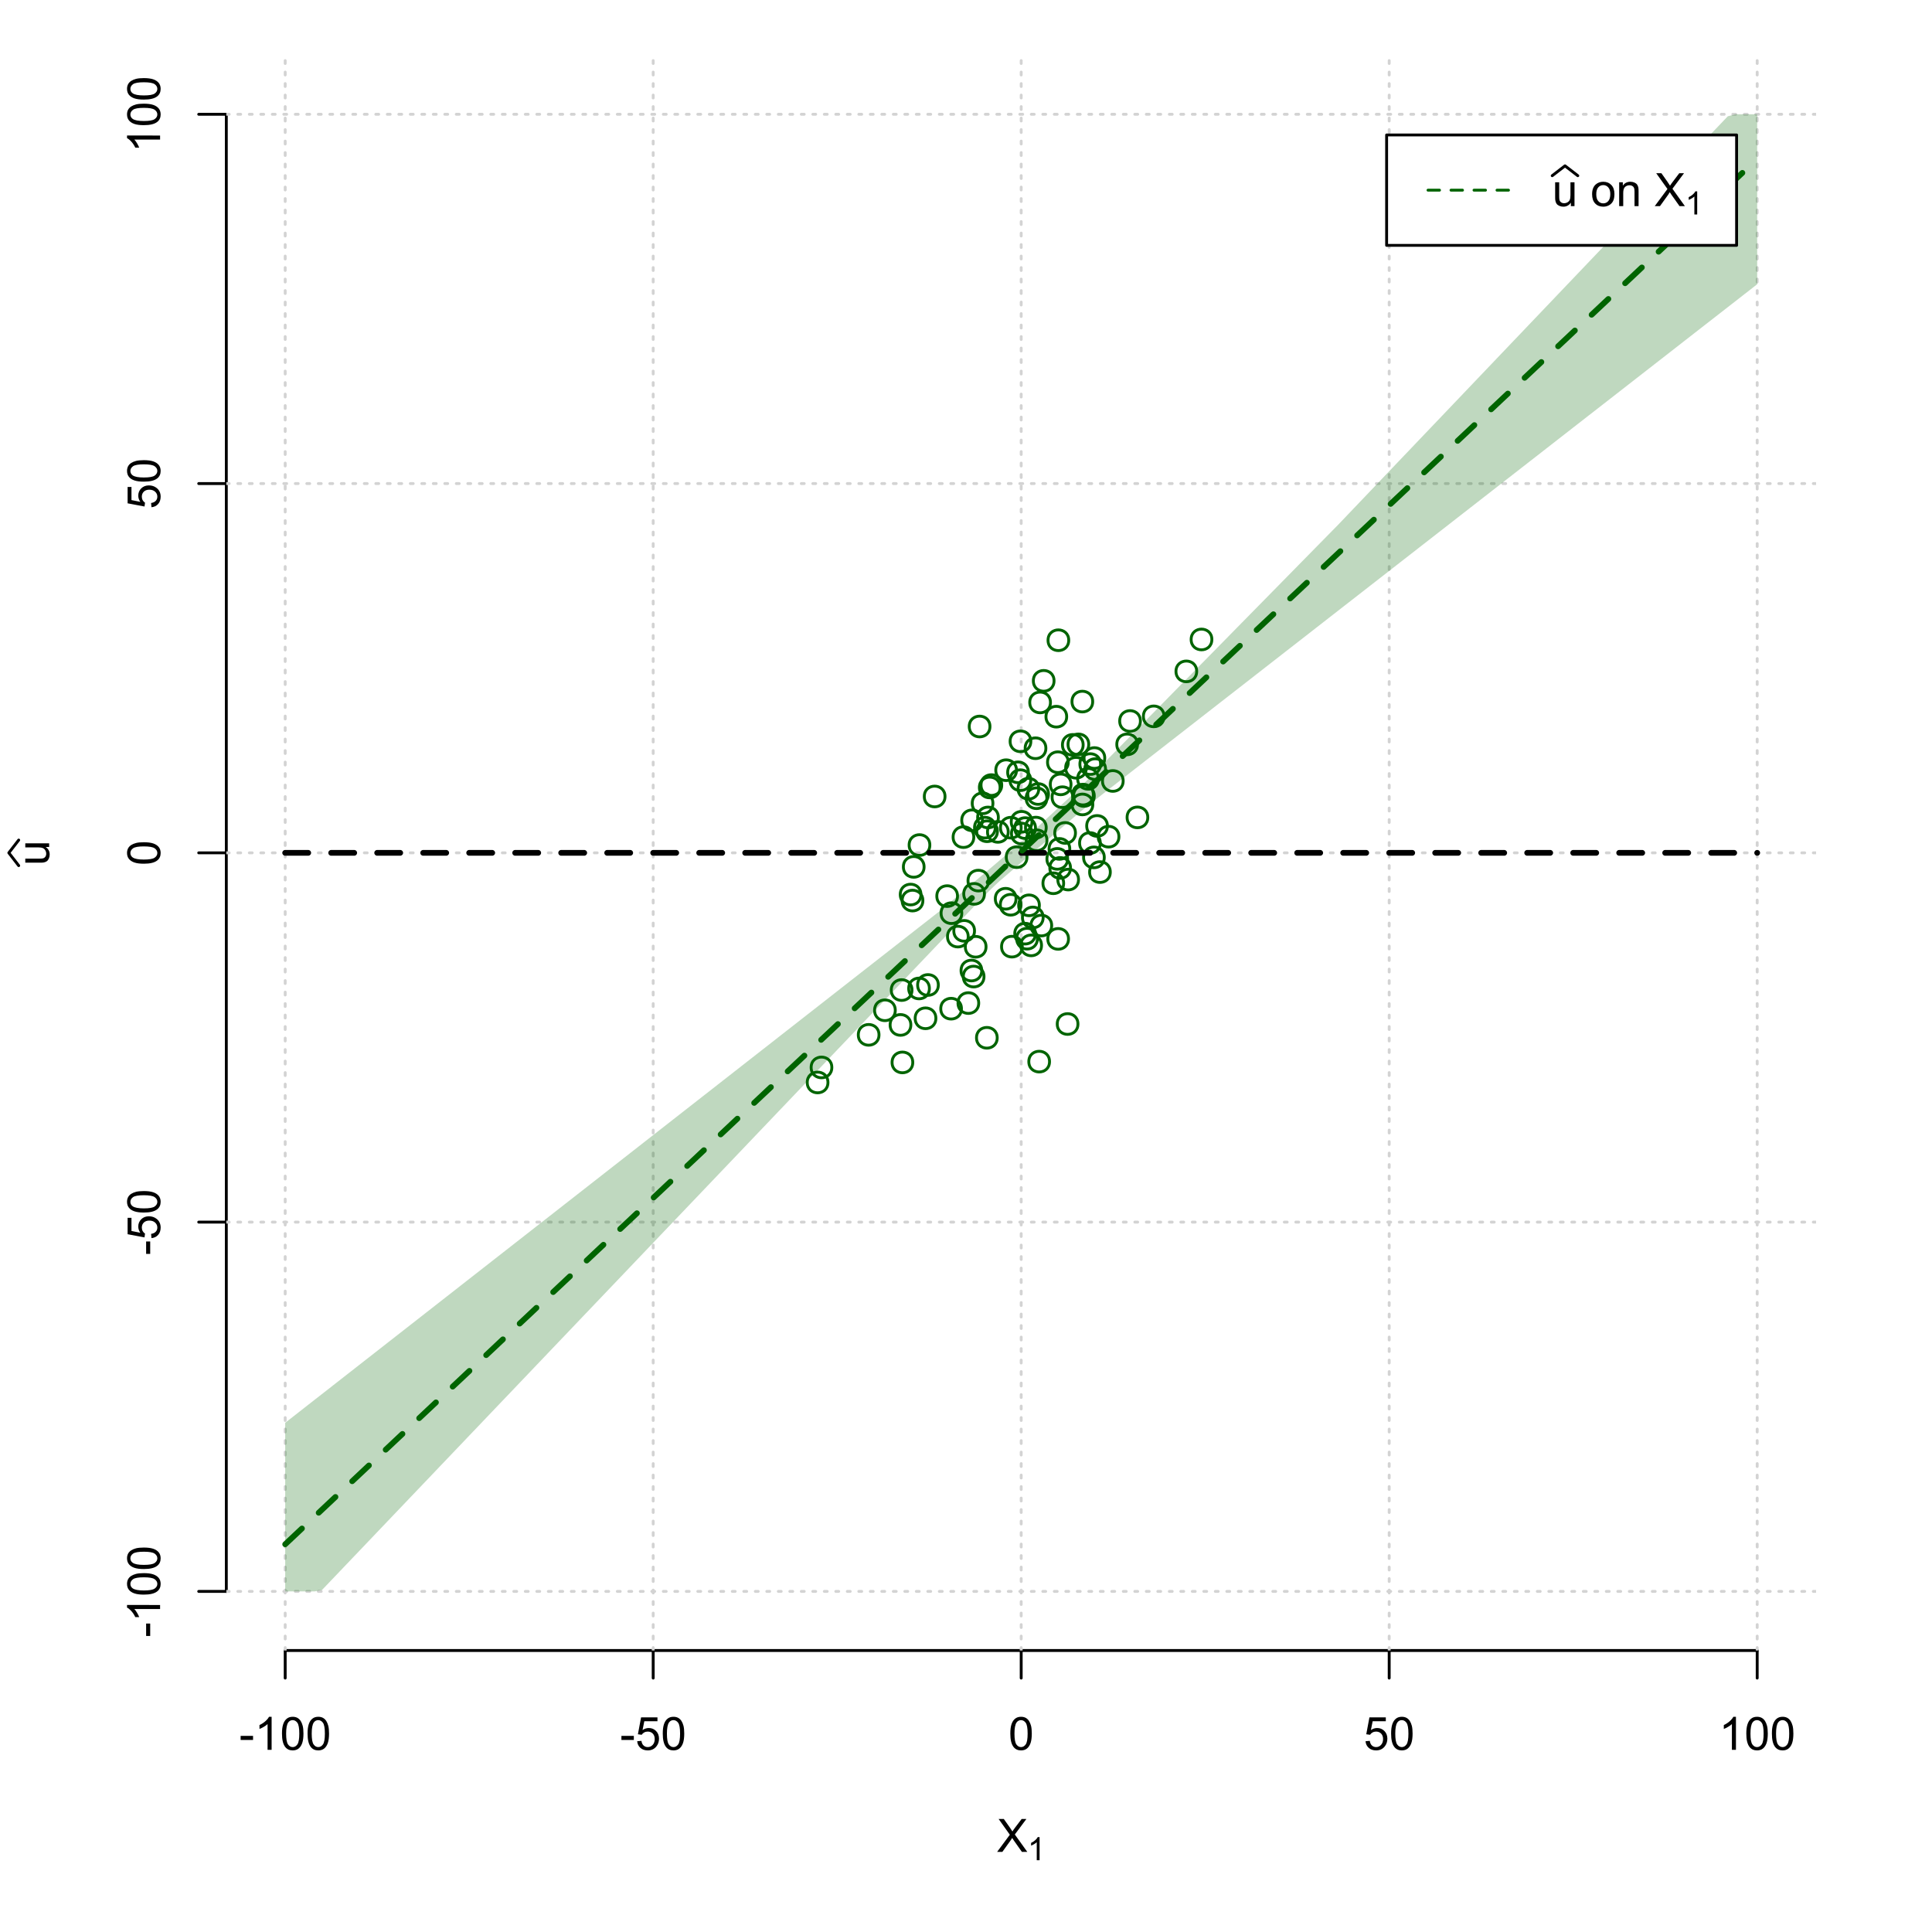 <?xml version="1.0" encoding="UTF-8"?>
<svg xmlns="http://www.w3.org/2000/svg" xmlns:xlink="http://www.w3.org/1999/xlink" width="504pt" height="504pt" viewBox="0 0 504 504" version="1.1">
<defs>
<g>
<symbol overflow="visible" id="glyph0-0">
<path style="stroke:none;" d="M 1.5 0 L 1.5 -7.5 L 7.5 -7.5 L 7.5 0 Z M 1.688 -0.188 L 7.312 -0.188 L 7.312 -7.312 L 1.688 -7.312 Z M 1.688 -0.188 "/>
</symbol>
<symbol overflow="visible" id="glyph0-1">
<path style="stroke:none;" d="M 0.055 0 L 3.375 -4.477 L 0.445 -8.59 L 1.797 -8.59 L 3.359 -6.387 C 3.68 -5.93 3.91 -5.578 4.047 -5.332 C 4.238 -5.645 4.465 -5.969 4.727 -6.312 L 6.457 -8.59 L 7.695 -8.59 L 4.676 -4.539 L 7.93 0 L 6.523 0 L 4.359 -3.062 C 4.238 -3.238 4.113 -3.43 3.984 -3.641 C 3.789 -3.324 3.652 -3.109 3.574 -2.992 L 1.418 0 Z M 0.055 0 "/>
</symbol>
<symbol overflow="visible" id="glyph0-2">
<path style="stroke:none;" d="M 0.383 -2.578 L 0.383 -3.641 L 3.621 -3.641 L 3.621 -2.578 Z M 0.383 -2.578 "/>
</symbol>
<symbol overflow="visible" id="glyph0-3">
<path style="stroke:none;" d="M 4.469 0 L 3.414 0 L 3.414 -6.719 C 3.16 -6.477 2.828 -6.234 2.414 -5.996 C 2 -5.75 1.629 -5.57 1.305 -5.449 L 1.305 -6.469 C 1.895 -6.742 2.41 -7.078 2.852 -7.477 C 3.293 -7.871 3.605 -8.254 3.789 -8.625 L 4.469 -8.625 Z M 4.469 0 "/>
</symbol>
<symbol overflow="visible" id="glyph0-4">
<path style="stroke:none;" d="M 0.5 -4.234 C 0.496 -5.246 0.602 -6.062 0.812 -6.688 C 1.02 -7.305 1.328 -7.785 1.742 -8.121 C 2.148 -8.457 2.668 -8.625 3.297 -8.625 C 3.758 -8.625 4.164 -8.531 4.512 -8.348 C 4.855 -8.16 5.141 -7.891 5.371 -7.543 C 5.594 -7.191 5.773 -6.766 5.906 -6.266 C 6.035 -5.762 6.098 -5.086 6.102 -4.234 C 6.098 -3.227 5.996 -2.414 5.789 -1.797 C 5.578 -1.176 5.266 -0.695 4.859 -0.359 C 4.445 -0.02 3.926 0.145 3.297 0.148 C 2.465 0.145 1.816 -0.148 1.348 -0.742 C 0.781 -1.457 0.496 -2.621 0.5 -4.234 Z M 1.582 -4.234 C 1.582 -2.824 1.746 -1.887 2.074 -1.418 C 2.402 -0.949 2.809 -0.715 3.297 -0.719 C 3.777 -0.715 4.184 -0.949 4.52 -1.422 C 4.848 -1.887 5.016 -2.824 5.016 -4.234 C 5.016 -5.648 4.848 -6.59 4.52 -7.055 C 4.184 -7.516 3.773 -7.746 3.289 -7.75 C 2.801 -7.746 2.414 -7.543 2.125 -7.137 C 1.762 -6.613 1.582 -5.645 1.582 -4.234 Z M 1.582 -4.234 "/>
</symbol>
<symbol overflow="visible" id="glyph0-5">
<path style="stroke:none;" d="M 0.5 -2.25 L 1.605 -2.344 C 1.684 -1.805 1.871 -1.398 2.176 -1.125 C 2.473 -0.852 2.836 -0.715 3.258 -0.719 C 3.766 -0.715 4.195 -0.906 4.547 -1.293 C 4.898 -1.672 5.074 -2.18 5.074 -2.82 C 5.074 -3.414 4.902 -3.891 4.566 -4.242 C 4.227 -4.59 3.785 -4.762 3.242 -4.766 C 2.898 -4.762 2.594 -4.684 2.32 -4.531 C 2.047 -4.375 1.832 -4.176 1.676 -3.93 L 0.688 -4.062 L 1.516 -8.473 L 5.789 -8.473 L 5.789 -7.465 L 2.359 -7.465 L 1.898 -5.156 C 2.414 -5.516 2.953 -5.695 3.523 -5.695 C 4.27 -5.695 4.902 -5.434 5.422 -4.914 C 5.934 -4.395 6.191 -3.727 6.195 -2.914 C 6.191 -2.133 5.965 -1.461 5.516 -0.898 C 4.961 -0.199 4.211 0.145 3.258 0.148 C 2.477 0.145 1.836 -0.07 1.344 -0.508 C 0.844 -0.941 0.562 -1.523 0.5 -2.25 Z M 0.5 -2.25 "/>
</symbol>
<symbol overflow="visible" id="glyph0-6">
<path style="stroke:none;" d="M 4.867 0 L 4.867 -0.914 C 4.379 -0.211 3.723 0.141 2.895 0.141 C 2.527 0.141 2.184 0.07 1.867 -0.07 C 1.547 -0.211 1.309 -0.387 1.156 -0.602 C 1 -0.812 0.895 -1.074 0.832 -1.383 C 0.785 -1.59 0.762 -1.918 0.766 -2.367 L 0.766 -6.223 L 1.82 -6.223 L 1.82 -2.773 C 1.816 -2.219 1.84 -1.848 1.887 -1.656 C 1.949 -1.379 2.09 -1.16 2.309 -1.004 C 2.523 -0.84 2.789 -0.762 3.105 -0.766 C 3.418 -0.762 3.715 -0.844 3.996 -1.008 C 4.273 -1.172 4.469 -1.391 4.586 -1.672 C 4.699 -1.949 4.758 -2.355 4.758 -2.891 L 4.758 -6.223 L 5.812 -6.223 L 5.812 0 Z M 4.867 0 "/>
</symbol>
<symbol overflow="visible" id="glyph0-7">
<path style="stroke:none;" d=""/>
</symbol>
<symbol overflow="visible" id="glyph0-8">
<path style="stroke:none;" d="M 0.398 -3.109 C 0.398 -4.262 0.719 -5.117 1.359 -5.672 C 1.895 -6.133 2.547 -6.363 3.316 -6.363 C 4.172 -6.363 4.871 -6.082 5.414 -5.52 C 5.953 -4.957 6.223 -4.184 6.227 -3.199 C 6.223 -2.398 6.102 -1.766 5.867 -1.309 C 5.625 -0.848 5.277 -0.492 4.82 -0.238 C 4.359 0.016 3.859 0.141 3.316 0.141 C 2.441 0.141 1.734 -0.137 1.203 -0.695 C 0.664 -1.254 0.398 -2.059 0.398 -3.109 Z M 1.484 -3.109 C 1.48 -2.309 1.656 -1.711 2.004 -1.32 C 2.348 -0.922 2.785 -0.727 3.316 -0.727 C 3.84 -0.727 4.273 -0.926 4.621 -1.324 C 4.969 -1.723 5.145 -2.328 5.145 -3.148 C 5.145 -3.914 4.969 -4.496 4.617 -4.895 C 4.266 -5.289 3.832 -5.488 3.316 -5.492 C 2.785 -5.488 2.348 -5.293 2.004 -4.898 C 1.656 -4.5 1.48 -3.902 1.484 -3.109 Z M 1.484 -3.109 "/>
</symbol>
<symbol overflow="visible" id="glyph0-9">
<path style="stroke:none;" d="M 0.789 0 L 0.789 -6.223 L 1.742 -6.223 L 1.742 -5.336 C 2.195 -6.02 2.855 -6.363 3.719 -6.363 C 4.09 -6.363 4.434 -6.293 4.754 -6.16 C 5.066 -6.023 5.305 -5.848 5.461 -5.633 C 5.617 -5.41 5.727 -5.152 5.789 -4.852 C 5.828 -4.656 5.848 -4.312 5.848 -3.828 L 5.848 0 L 4.793 0 L 4.793 -3.785 C 4.793 -4.215 4.75 -4.535 4.668 -4.75 C 4.586 -4.961 4.441 -5.129 4.234 -5.258 C 4.023 -5.383 3.777 -5.449 3.5 -5.449 C 3.047 -5.449 2.66 -5.305 2.332 -5.02 C 2.004 -4.734 1.84 -4.195 1.844 -3.398 L 1.844 0 Z M 0.789 0 "/>
</symbol>
<symbol overflow="visible" id="glyph1-0">
<path style="stroke:none;" d="M 1.051 0 L 1.051 -5.25 L 5.25 -5.25 L 5.25 0 Z M 1.18 -0.133 L 5.117 -0.133 L 5.117 -5.117 L 1.18 -5.117 Z M 1.18 -0.133 "/>
</symbol>
<symbol overflow="visible" id="glyph1-1">
<path style="stroke:none;" d="M 3.129 0 L 2.391 0 L 2.391 -4.703 C 2.211 -4.531 1.977 -4.363 1.691 -4.195 C 1.398 -4.023 1.141 -3.895 0.914 -3.812 L 0.914 -4.527 C 1.328 -4.719 1.688 -4.953 1.996 -5.234 C 2.305 -5.508 2.523 -5.777 2.652 -6.039 L 3.129 -6.039 Z M 3.129 0 "/>
</symbol>
<symbol overflow="visible" id="glyph2-0">
<path style="stroke:none;" d="M 0 -1.5 L -7.5 -1.5 L -7.5 -7.5 L 0 -7.5 Z M -0.188 -1.688 L -0.188 -7.312 L -7.312 -7.312 L -7.312 -1.688 Z M -0.188 -1.688 "/>
</symbol>
<symbol overflow="visible" id="glyph2-1">
<path style="stroke:none;" d="M 0 -4.867 L -0.914 -4.867 C -0.211 -4.379 0.141 -3.723 0.141 -2.895 C 0.141 -2.527 0.07 -2.184 -0.07 -1.867 C -0.211 -1.547 -0.387 -1.309 -0.598 -1.156 C -0.809 -1 -1.07 -0.895 -1.383 -0.832 C -1.59 -0.789 -1.918 -0.766 -2.367 -0.77 L -6.223 -0.77 L -6.223 -1.824 L -2.773 -1.824 C -2.219 -1.82 -1.848 -1.844 -1.656 -1.887 C -1.379 -1.949 -1.16 -2.09 -1.004 -2.309 C -0.84 -2.523 -0.762 -2.789 -0.766 -3.105 C -0.762 -3.418 -0.844 -3.715 -1.008 -3.996 C -1.172 -4.273 -1.391 -4.469 -1.672 -4.586 C -1.945 -4.699 -2.352 -4.758 -2.887 -4.758 L -6.223 -4.758 L -6.223 -5.812 L 0 -5.812 Z M 0 -4.867 "/>
</symbol>
<symbol overflow="visible" id="glyph2-2">
<path style="stroke:none;" d="M -2.578 -0.383 L -3.641 -0.383 L -3.641 -3.621 L -2.578 -3.621 Z M -2.578 -0.383 "/>
</symbol>
<symbol overflow="visible" id="glyph2-3">
<path style="stroke:none;" d="M 0 -4.469 L 0 -3.414 L -6.719 -3.418 C -6.477 -3.16 -6.234 -2.828 -5.996 -2.418 C -5.75 -2.004 -5.57 -1.633 -5.449 -1.309 L -6.469 -1.309 C -6.742 -1.895 -7.078 -2.41 -7.477 -2.852 C -7.871 -3.293 -8.254 -3.605 -8.625 -3.793 L -8.625 -4.473 Z M 0 -4.469 "/>
</symbol>
<symbol overflow="visible" id="glyph2-4">
<path style="stroke:none;" d="M -4.234 -0.5 C -5.246 -0.496 -6.062 -0.602 -6.688 -0.812 C -7.305 -1.02 -7.785 -1.328 -8.121 -1.742 C -8.457 -2.152 -8.625 -2.672 -8.625 -3.301 C -8.625 -3.758 -8.531 -4.164 -8.348 -4.512 C -8.16 -4.859 -7.891 -5.145 -7.543 -5.371 C -7.191 -5.594 -6.766 -5.773 -6.266 -5.906 C -5.762 -6.035 -5.086 -6.098 -4.234 -6.102 C -3.223 -6.098 -2.41 -5.996 -1.793 -5.789 C -1.176 -5.578 -0.695 -5.266 -0.359 -4.859 C -0.02 -4.445 0.145 -3.926 0.148 -3.297 C 0.145 -2.465 -0.148 -1.816 -0.742 -1.348 C -1.457 -0.781 -2.621 -0.496 -4.234 -0.5 Z M -4.234 -1.582 C -2.824 -1.582 -1.887 -1.746 -1.418 -2.074 C -0.949 -2.402 -0.715 -2.809 -0.719 -3.297 C -0.715 -3.777 -0.949 -4.184 -1.422 -4.52 C -1.887 -4.848 -2.824 -5.016 -4.234 -5.016 C -5.648 -5.016 -6.59 -4.848 -7.055 -4.52 C -7.516 -4.188 -7.746 -3.777 -7.75 -3.289 C -7.746 -2.801 -7.543 -2.414 -7.137 -2.129 C -6.613 -1.762 -5.645 -1.582 -4.234 -1.582 Z M -4.234 -1.582 "/>
</symbol>
<symbol overflow="visible" id="glyph2-5">
<path style="stroke:none;" d="M -2.25 -0.5 L -2.344 -1.605 C -1.805 -1.684 -1.398 -1.871 -1.125 -2.176 C -0.852 -2.473 -0.715 -2.836 -0.719 -3.258 C -0.715 -3.766 -0.906 -4.195 -1.293 -4.547 C -1.672 -4.898 -2.18 -5.074 -2.816 -5.074 C -3.414 -5.074 -3.891 -4.902 -4.242 -4.566 C -4.59 -4.227 -4.762 -3.785 -4.766 -3.242 C -4.762 -2.898 -4.684 -2.594 -4.531 -2.32 C -4.375 -2.047 -4.176 -1.832 -3.93 -1.676 L -4.062 -0.688 L -8.473 -1.52 L -8.473 -5.789 L -7.465 -5.789 L -7.465 -2.363 L -5.156 -1.898 C -5.516 -2.414 -5.695 -2.953 -5.695 -3.523 C -5.695 -4.27 -5.434 -4.902 -4.914 -5.422 C -4.395 -5.934 -3.727 -6.191 -2.91 -6.195 C -2.133 -6.191 -1.461 -5.965 -0.895 -5.516 C -0.199 -4.961 0.145 -4.211 0.148 -3.258 C 0.145 -2.477 -0.07 -1.836 -0.508 -1.344 C -0.941 -0.848 -1.523 -0.566 -2.25 -0.5 Z M -2.25 -0.5 "/>
</symbol>
</g>
<clipPath id="clip1">
  <path d="M 74 14.398 L 75 14.398 L 75 430.559 L 74 430.559 Z M 74 14.398 "/>
</clipPath>
<clipPath id="clip2">
  <path d="M 170 14.398 L 171 14.398 L 171 430.559 L 170 430.559 Z M 170 14.398 "/>
</clipPath>
<clipPath id="clip3">
  <path d="M 266 14.398 L 267 14.398 L 267 430.559 L 266 430.559 Z M 266 14.398 "/>
</clipPath>
<clipPath id="clip4">
  <path d="M 362 14.398 L 363 14.398 L 363 430.559 L 362 430.559 Z M 362 14.398 "/>
</clipPath>
<clipPath id="clip5">
  <path d="M 458 14.398 L 459 14.398 L 459 430.559 L 458 430.559 Z M 458 14.398 "/>
</clipPath>
<clipPath id="clip6">
  <path d="M 59.039 414 L 473.758 414 L 473.758 416 L 59.039 416 Z M 59.039 414 "/>
</clipPath>
<clipPath id="clip7">
  <path d="M 59.039 318 L 473.758 318 L 473.758 320 L 59.039 320 Z M 59.039 318 "/>
</clipPath>
<clipPath id="clip8">
  <path d="M 59.039 222 L 473.758 222 L 473.758 223 L 59.039 223 Z M 59.039 222 "/>
</clipPath>
<clipPath id="clip9">
  <path d="M 59.039 125 L 473.758 125 L 473.758 127 L 59.039 127 Z M 59.039 125 "/>
</clipPath>
<clipPath id="clip10">
  <path d="M 59.039 29 L 473.758 29 L 473.758 31 L 59.039 31 Z M 59.039 29 "/>
</clipPath>
</defs>
<g id="surface5766">
<rect x="0" y="0" width="504" height="504" style="fill:rgb(100%,100%,100%);fill-opacity:1;stroke:none;"/>
<g style="fill:rgb(0%,0%,0%);fill-opacity:1;">
  <use xlink:href="#glyph0-1" x="260.062" y="483.102"/>
</g>
<g style="fill:rgb(0%,0%,0%);fill-opacity:1;">
  <use xlink:href="#glyph1-1" x="268.066" y="485.281"/>
</g>
<g style="fill:rgb(0%,0%,0%);fill-opacity:1;">
  <use xlink:href="#glyph2-1" x="12.82" y="225.816"/>
</g>
<path style="fill:none;stroke-width:0.75;stroke-linecap:round;stroke-linejoin:round;stroke:rgb(0%,0%,0%);stroke-opacity:1;stroke-miterlimit:10;" d="M 4.879 225.816 L 2.301 222.48 L 4.879 219.145 "/>
<path style="fill:none;stroke-width:0.75;stroke-linecap:round;stroke-linejoin:round;stroke:rgb(0%,0%,0%);stroke-opacity:1;stroke-miterlimit:10;" d="M 74.398 430.559 L 458.398 430.559 "/>
<path style="fill:none;stroke-width:0.75;stroke-linecap:round;stroke-linejoin:round;stroke:rgb(0%,0%,0%);stroke-opacity:1;stroke-miterlimit:10;" d="M 74.398 430.559 L 74.398 437.762 "/>
<path style="fill:none;stroke-width:0.75;stroke-linecap:round;stroke-linejoin:round;stroke:rgb(0%,0%,0%);stroke-opacity:1;stroke-miterlimit:10;" d="M 170.398 430.559 L 170.398 437.762 "/>
<path style="fill:none;stroke-width:0.75;stroke-linecap:round;stroke-linejoin:round;stroke:rgb(0%,0%,0%);stroke-opacity:1;stroke-miterlimit:10;" d="M 266.398 430.559 L 266.398 437.762 "/>
<path style="fill:none;stroke-width:0.75;stroke-linecap:round;stroke-linejoin:round;stroke:rgb(0%,0%,0%);stroke-opacity:1;stroke-miterlimit:10;" d="M 362.398 430.559 L 362.398 437.762 "/>
<path style="fill:none;stroke-width:0.75;stroke-linecap:round;stroke-linejoin:round;stroke:rgb(0%,0%,0%);stroke-opacity:1;stroke-miterlimit:10;" d="M 458.398 430.559 L 458.398 437.762 "/>
<g style="fill:rgb(0%,0%,0%);fill-opacity:1;">
  <use xlink:href="#glyph0-2" x="62.391" y="456.48"/>
  <use xlink:href="#glyph0-3" x="66.387" y="456.48"/>
  <use xlink:href="#glyph0-4" x="73.061" y="456.48"/>
  <use xlink:href="#glyph0-4" x="79.734" y="456.48"/>
</g>
<g style="fill:rgb(0%,0%,0%);fill-opacity:1;">
  <use xlink:href="#glyph0-2" x="161.727" y="456.48"/>
  <use xlink:href="#glyph0-5" x="165.723" y="456.48"/>
  <use xlink:href="#glyph0-4" x="172.396" y="456.48"/>
</g>
<g style="fill:rgb(0%,0%,0%);fill-opacity:1;">
  <use xlink:href="#glyph0-4" x="263.062" y="456.48"/>
</g>
<g style="fill:rgb(0%,0%,0%);fill-opacity:1;">
  <use xlink:href="#glyph0-5" x="355.727" y="456.48"/>
  <use xlink:href="#glyph0-4" x="362.4" y="456.48"/>
</g>
<g style="fill:rgb(0%,0%,0%);fill-opacity:1;">
  <use xlink:href="#glyph0-3" x="448.387" y="456.48"/>
  <use xlink:href="#glyph0-4" x="455.061" y="456.48"/>
  <use xlink:href="#glyph0-4" x="461.734" y="456.48"/>
</g>
<path style="fill:none;stroke-width:0.75;stroke-linecap:round;stroke-linejoin:round;stroke:rgb(0%,0%,0%);stroke-opacity:1;stroke-miterlimit:10;" d="M 59.039 415.148 L 59.039 29.812 "/>
<path style="fill:none;stroke-width:0.75;stroke-linecap:round;stroke-linejoin:round;stroke:rgb(0%,0%,0%);stroke-opacity:1;stroke-miterlimit:10;" d="M 59.039 415.148 L 51.84 415.148 "/>
<path style="fill:none;stroke-width:0.75;stroke-linecap:round;stroke-linejoin:round;stroke:rgb(0%,0%,0%);stroke-opacity:1;stroke-miterlimit:10;" d="M 59.039 318.812 L 51.84 318.812 "/>
<path style="fill:none;stroke-width:0.75;stroke-linecap:round;stroke-linejoin:round;stroke:rgb(0%,0%,0%);stroke-opacity:1;stroke-miterlimit:10;" d="M 59.039 222.48 L 51.84 222.48 "/>
<path style="fill:none;stroke-width:0.75;stroke-linecap:round;stroke-linejoin:round;stroke:rgb(0%,0%,0%);stroke-opacity:1;stroke-miterlimit:10;" d="M 59.039 126.148 L 51.84 126.148 "/>
<path style="fill:none;stroke-width:0.75;stroke-linecap:round;stroke-linejoin:round;stroke:rgb(0%,0%,0%);stroke-opacity:1;stroke-miterlimit:10;" d="M 59.039 29.812 L 51.84 29.812 "/>
<g style="fill:rgb(0%,0%,0%);fill-opacity:1;">
  <use xlink:href="#glyph2-2" x="41.762" y="427.156"/>
  <use xlink:href="#glyph2-3" x="41.762" y="423.16"/>
  <use xlink:href="#glyph2-4" x="41.762" y="416.486"/>
  <use xlink:href="#glyph2-4" x="41.762" y="409.812"/>
</g>
<g style="fill:rgb(0%,0%,0%);fill-opacity:1;">
  <use xlink:href="#glyph2-2" x="41.762" y="327.484"/>
  <use xlink:href="#glyph2-5" x="41.762" y="323.488"/>
  <use xlink:href="#glyph2-4" x="41.762" y="316.814"/>
</g>
<g style="fill:rgb(0%,0%,0%);fill-opacity:1;">
  <use xlink:href="#glyph2-4" x="41.762" y="225.816"/>
</g>
<g style="fill:rgb(0%,0%,0%);fill-opacity:1;">
  <use xlink:href="#glyph2-5" x="41.762" y="132.82"/>
  <use xlink:href="#glyph2-4" x="41.762" y="126.146"/>
</g>
<g style="fill:rgb(0%,0%,0%);fill-opacity:1;">
  <use xlink:href="#glyph2-3" x="41.762" y="39.824"/>
  <use xlink:href="#glyph2-4" x="41.762" y="33.15"/>
  <use xlink:href="#glyph2-4" x="41.762" y="26.477"/>
</g>
<g clip-path="url(#clip1)" clip-rule="nonzero">
<path style="fill:none;stroke-width:0.75;stroke-linecap:round;stroke-linejoin:round;stroke:rgb(82.745%,82.745%,82.745%);stroke-opacity:1;stroke-dasharray:0.75,2.25;stroke-miterlimit:10;" d="M 74.398 430.559 L 74.398 14.398 "/>
</g>
<g clip-path="url(#clip2)" clip-rule="nonzero">
<path style="fill:none;stroke-width:0.75;stroke-linecap:round;stroke-linejoin:round;stroke:rgb(82.745%,82.745%,82.745%);stroke-opacity:1;stroke-dasharray:0.75,2.25;stroke-miterlimit:10;" d="M 170.398 430.559 L 170.398 14.398 "/>
</g>
<g clip-path="url(#clip3)" clip-rule="nonzero">
<path style="fill:none;stroke-width:0.75;stroke-linecap:round;stroke-linejoin:round;stroke:rgb(82.745%,82.745%,82.745%);stroke-opacity:1;stroke-dasharray:0.75,2.25;stroke-miterlimit:10;" d="M 266.398 430.559 L 266.398 14.398 "/>
</g>
<g clip-path="url(#clip4)" clip-rule="nonzero">
<path style="fill:none;stroke-width:0.75;stroke-linecap:round;stroke-linejoin:round;stroke:rgb(82.745%,82.745%,82.745%);stroke-opacity:1;stroke-dasharray:0.75,2.25;stroke-miterlimit:10;" d="M 362.398 430.559 L 362.398 14.398 "/>
</g>
<g clip-path="url(#clip5)" clip-rule="nonzero">
<path style="fill:none;stroke-width:0.75;stroke-linecap:round;stroke-linejoin:round;stroke:rgb(82.745%,82.745%,82.745%);stroke-opacity:1;stroke-dasharray:0.75,2.25;stroke-miterlimit:10;" d="M 458.398 430.559 L 458.398 14.398 "/>
</g>
<g clip-path="url(#clip6)" clip-rule="nonzero">
<path style="fill:none;stroke-width:0.75;stroke-linecap:round;stroke-linejoin:round;stroke:rgb(82.745%,82.745%,82.745%);stroke-opacity:1;stroke-dasharray:0.75,2.25;stroke-miterlimit:10;" d="M 59.039 415.148 L 473.762 415.148 "/>
</g>
<g clip-path="url(#clip7)" clip-rule="nonzero">
<path style="fill:none;stroke-width:0.75;stroke-linecap:round;stroke-linejoin:round;stroke:rgb(82.745%,82.745%,82.745%);stroke-opacity:1;stroke-dasharray:0.75,2.25;stroke-miterlimit:10;" d="M 59.039 318.812 L 473.762 318.812 "/>
</g>
<g clip-path="url(#clip8)" clip-rule="nonzero">
<path style="fill:none;stroke-width:0.75;stroke-linecap:round;stroke-linejoin:round;stroke:rgb(82.745%,82.745%,82.745%);stroke-opacity:1;stroke-dasharray:0.75,2.25;stroke-miterlimit:10;" d="M 59.039 222.48 L 473.762 222.48 "/>
</g>
<g clip-path="url(#clip9)" clip-rule="nonzero">
<path style="fill:none;stroke-width:0.75;stroke-linecap:round;stroke-linejoin:round;stroke:rgb(82.745%,82.745%,82.745%);stroke-opacity:1;stroke-dasharray:0.75,2.25;stroke-miterlimit:10;" d="M 59.039 126.148 L 473.762 126.148 "/>
</g>
<g clip-path="url(#clip10)" clip-rule="nonzero">
<path style="fill:none;stroke-width:0.75;stroke-linecap:round;stroke-linejoin:round;stroke:rgb(82.745%,82.745%,82.745%);stroke-opacity:1;stroke-dasharray:0.75,2.25;stroke-miterlimit:10;" d="M 59.039 29.812 L 473.762 29.812 "/>
</g>
<path style=" stroke:none;fill-rule:nonzero;fill:rgb(0%,39.216%,0%);fill-opacity:0.251;" d="M 74.398 415.148 L 74.398 371.164 L 76.32 369.664 L 78.238 368.164 L 80.16 366.66 L 82.078 365.16 L 85.922 362.16 L 87.84 360.656 L 89.762 359.156 L 91.68 357.656 L 93.602 356.152 L 95.52 354.652 L 97.441 353.152 L 99.359 351.652 L 101.281 350.148 L 103.199 348.648 L 105.121 347.148 L 107.039 345.645 L 108.961 344.145 L 110.879 342.645 L 112.801 341.145 L 114.719 339.641 L 116.641 338.141 L 118.559 336.641 L 120.48 335.137 L 122.398 333.637 L 124.32 332.137 L 126.238 330.637 L 128.16 329.133 L 130.078 327.633 L 132 326.133 L 133.922 324.629 L 135.84 323.129 L 137.762 321.629 L 139.68 320.129 L 141.602 318.625 L 143.52 317.125 L 145.441 315.625 L 147.359 314.121 L 149.281 312.621 L 151.199 311.121 L 153.121 309.621 L 155.039 308.117 L 156.961 306.617 L 158.879 305.117 L 160.801 303.617 L 162.719 302.113 L 164.641 300.613 L 166.559 299.113 L 168.48 297.609 L 170.398 296.109 L 172.32 294.609 L 174.238 293.109 L 176.16 291.605 L 178.078 290.105 L 180 288.605 L 181.922 287.102 L 183.84 285.602 L 185.762 284.102 L 187.68 282.602 L 189.602 281.098 L 191.52 279.598 L 193.441 278.098 L 195.359 276.594 L 197.281 275.094 L 199.199 273.594 L 201.121 272.094 L 203.039 270.59 L 204.961 269.09 L 206.879 267.59 L 208.801 266.086 L 210.719 264.586 L 212.641 263.086 L 214.559 261.586 L 216.48 260.082 L 218.398 258.582 L 220.32 257.082 L 222.238 255.578 L 224.16 254.078 L 226.078 252.578 L 228 251.078 L 229.922 249.574 L 231.84 248.074 L 233.762 246.574 L 235.68 245.07 L 237.602 243.57 L 239.52 242.07 L 241.441 240.57 L 243.359 239.066 L 245.281 237.566 L 247.199 235.961 L 249.121 234.332 L 251.039 232.707 L 252.961 231.078 L 254.879 229.449 L 256.801 227.824 L 258.719 226.195 L 260.641 224.566 L 262.559 222.938 L 264.48 221.312 L 266.398 219.684 L 268.32 217.941 L 270.238 216.16 L 272.16 214.375 L 274.078 212.594 L 277.922 209.031 L 279.84 207.25 L 281.762 205.391 L 283.68 203.438 L 285.602 201.484 L 287.52 199.531 L 289.441 197.578 L 291.359 195.621 L 293.281 193.668 L 295.199 191.715 L 297.121 189.762 L 299.039 187.809 L 300.961 185.855 L 302.879 183.902 L 304.801 181.949 L 306.719 179.992 L 308.641 178.039 L 310.559 176.086 L 312.48 174.133 L 314.398 172.18 L 316.32 170.227 L 318.238 168.273 L 320.16 166.32 L 322.078 164.367 L 324 162.41 L 325.922 160.457 L 327.84 158.504 L 329.762 156.551 L 331.68 154.598 L 333.602 152.645 L 335.52 150.691 L 337.441 148.738 L 339.359 146.781 L 341.281 144.828 L 343.199 142.875 L 345.121 140.922 L 347.039 138.969 L 348.961 137.016 L 350.879 135.008 L 352.801 132.996 L 354.719 130.98 L 356.641 128.969 L 358.559 126.957 L 360.48 124.945 L 362.398 122.93 L 364.32 120.918 L 366.238 118.906 L 368.16 116.895 L 370.078 114.879 L 373.922 110.855 L 375.84 108.844 L 377.762 106.828 L 379.68 104.816 L 381.602 102.805 L 383.52 100.789 L 385.441 98.777 L 387.359 96.766 L 389.281 94.754 L 391.199 92.738 L 393.121 90.727 L 395.039 88.715 L 396.961 86.703 L 398.879 84.688 L 400.801 82.676 L 402.719 80.664 L 404.641 78.652 L 406.559 76.637 L 408.48 74.625 L 410.398 72.613 L 412.32 70.602 L 414.238 68.586 L 416.16 66.574 L 418.078 64.562 L 420 62.551 L 421.922 60.535 L 423.84 58.523 L 425.762 56.512 L 427.68 54.496 L 429.602 52.484 L 431.52 50.473 L 433.441 48.461 L 435.359 46.445 L 437.281 44.434 L 439.199 42.422 L 441.121 40.41 L 443.039 38.395 L 444.961 36.383 L 446.879 34.371 L 448.801 32.359 L 450.719 30.344 L 452.641 29.812 L 458.398 29.812 L 458.398 74.148 L 456.48 75.645 L 454.559 77.141 L 452.641 78.637 L 450.719 80.133 L 448.801 81.629 L 446.879 83.125 L 444.961 84.617 L 443.039 86.113 L 441.121 87.609 L 439.199 89.105 L 437.281 90.602 L 435.359 92.098 L 433.441 93.594 L 431.52 95.09 L 429.602 96.582 L 427.68 98.078 L 425.762 99.574 L 423.84 101.07 L 421.922 102.566 L 418.078 105.559 L 416.16 107.055 L 414.238 108.547 L 412.32 110.043 L 410.398 111.539 L 408.48 113.035 L 406.559 114.531 L 404.641 116.027 L 402.719 117.523 L 400.801 119.02 L 398.879 120.512 L 396.961 122.008 L 395.039 123.504 L 393.121 125 L 391.199 126.496 L 389.281 127.992 L 387.359 129.488 L 385.441 130.984 L 383.52 132.48 L 381.602 133.973 L 379.68 135.469 L 377.762 136.965 L 375.84 138.461 L 373.922 139.957 L 370.078 142.949 L 368.16 144.445 L 366.238 145.938 L 364.32 147.434 L 362.398 148.93 L 360.48 150.426 L 358.559 151.922 L 356.641 153.418 L 354.719 154.914 L 352.801 156.41 L 350.879 157.902 L 348.961 159.398 L 347.039 160.895 L 345.121 162.391 L 343.199 163.887 L 341.281 165.383 L 339.359 166.879 L 337.441 168.375 L 335.52 169.867 L 333.602 171.363 L 331.68 172.859 L 329.762 174.355 L 327.84 175.852 L 325.922 177.348 L 322.078 180.34 L 320.16 181.832 L 318.238 183.328 L 316.32 184.824 L 314.398 186.32 L 312.48 187.816 L 310.559 189.312 L 308.641 190.809 L 306.719 192.305 L 304.801 193.797 L 302.879 195.293 L 300.961 196.789 L 299.039 198.285 L 297.121 199.781 L 295.199 201.277 L 293.281 202.773 L 291.359 204.27 L 289.441 205.766 L 287.52 207.258 L 285.602 208.754 L 283.68 210.25 L 281.762 211.824 L 279.84 213.465 L 277.922 215.113 L 276 216.762 L 274.078 218.414 L 272.16 220.062 L 270.238 221.711 L 268.32 223.359 L 266.398 225.008 L 264.48 226.656 L 262.559 228.305 L 260.641 229.953 L 258.719 231.754 L 256.801 233.656 L 254.879 235.645 L 252.961 237.656 L 251.039 239.672 L 249.121 241.684 L 247.199 243.695 L 245.281 245.707 L 243.359 247.723 L 241.441 249.734 L 239.52 251.746 L 237.602 253.758 L 235.68 255.773 L 233.762 257.785 L 231.84 259.797 L 229.922 261.812 L 226.078 265.836 L 224.16 267.848 L 222.238 269.863 L 220.32 271.875 L 218.398 273.887 L 216.48 275.898 L 214.559 277.914 L 212.641 279.926 L 210.719 281.938 L 208.801 283.949 L 206.879 285.965 L 204.961 287.977 L 203.039 289.988 L 201.121 292 L 199.199 294.016 L 197.281 296.027 L 195.359 298.039 L 193.441 300.055 L 191.52 302.066 L 189.602 304.078 L 187.68 306.09 L 185.762 308.105 L 183.84 310.117 L 181.922 312.129 L 180 314.141 L 178.078 316.156 L 176.16 318.168 L 174.238 320.18 L 172.32 322.191 L 170.398 324.207 L 168.48 326.219 L 166.559 328.23 L 164.641 330.242 L 162.719 332.258 L 160.801 334.27 L 158.879 336.281 L 156.961 338.297 L 155.039 340.309 L 153.121 342.32 L 151.199 344.332 L 149.281 346.348 L 147.359 348.359 L 145.441 350.371 L 143.52 352.383 L 141.602 354.398 L 139.68 356.41 L 137.762 358.422 L 135.84 360.434 L 133.922 362.449 L 130.078 366.473 L 128.16 368.484 L 126.238 370.5 L 124.32 372.512 L 122.398 374.523 L 120.48 376.539 L 118.559 378.551 L 116.641 380.562 L 114.719 382.574 L 112.801 384.59 L 110.879 386.602 L 108.961 388.613 L 107.039 390.625 L 105.121 392.641 L 103.199 394.652 L 101.281 396.664 L 99.359 398.676 L 97.441 400.691 L 95.52 402.703 L 93.602 404.715 L 91.68 406.727 L 89.762 408.742 L 87.84 410.754 L 85.922 412.766 L 84 414.777 L 82.078 415.148 Z M 74.398 415.148 "/>
<path style="fill:none;stroke-width:0.75;stroke-linecap:round;stroke-linejoin:round;stroke:rgb(0%,39.216%,0%);stroke-opacity:1;stroke-miterlimit:10;" d="M 268.914 193.383 C 268.914 196.984 263.512 196.984 263.512 193.383 C 263.512 189.785 268.914 189.785 268.914 193.383 "/>
<path style="fill:none;stroke-width:0.75;stroke-linecap:round;stroke-linejoin:round;stroke:rgb(0%,39.216%,0%);stroke-opacity:1;stroke-miterlimit:10;" d="M 312.18 175.141 C 312.18 178.742 306.777 178.742 306.777 175.141 C 306.777 171.543 312.18 171.543 312.18 175.141 "/>
<path style="fill:none;stroke-width:0.75;stroke-linecap:round;stroke-linejoin:round;stroke:rgb(0%,39.216%,0%);stroke-opacity:1;stroke-miterlimit:10;" d="M 238.113 277.152 C 238.113 280.754 232.715 280.754 232.715 277.152 C 232.715 273.555 238.113 273.555 238.113 277.152 "/>
<path style="fill:none;stroke-width:0.75;stroke-linecap:round;stroke-linejoin:round;stroke:rgb(0%,39.216%,0%);stroke-opacity:1;stroke-miterlimit:10;" d="M 296.738 194.184 C 296.738 197.785 291.34 197.785 291.34 194.184 C 291.34 190.586 296.738 190.586 296.738 194.184 "/>
<path style="fill:none;stroke-width:0.75;stroke-linecap:round;stroke-linejoin:round;stroke:rgb(0%,39.216%,0%);stroke-opacity:1;stroke-miterlimit:10;" d="M 267.906 223.605 C 267.906 227.203 262.508 227.203 262.508 223.605 C 262.508 220.004 267.906 220.004 267.906 223.605 "/>
<path style="fill:none;stroke-width:0.75;stroke-linecap:round;stroke-linejoin:round;stroke:rgb(0%,39.216%,0%);stroke-opacity:1;stroke-miterlimit:10;" d="M 287.035 219.918 C 287.035 223.52 281.633 223.52 281.633 219.918 C 281.633 216.32 287.035 216.32 287.035 219.918 "/>
<path style="fill:none;stroke-width:0.75;stroke-linecap:round;stroke-linejoin:round;stroke:rgb(0%,39.216%,0%);stroke-opacity:1;stroke-miterlimit:10;" d="M 271.137 236.172 C 271.137 239.773 265.738 239.773 265.738 236.172 C 265.738 232.574 271.137 232.574 271.137 236.172 "/>
<path style="fill:none;stroke-width:0.75;stroke-linecap:round;stroke-linejoin:round;stroke:rgb(0%,39.216%,0%);stroke-opacity:1;stroke-miterlimit:10;" d="M 254.223 242.828 C 254.223 246.426 248.82 246.426 248.82 242.828 C 248.82 239.227 254.223 239.227 254.223 242.828 "/>
<path style="fill:none;stroke-width:0.75;stroke-linecap:round;stroke-linejoin:round;stroke:rgb(0%,39.216%,0%);stroke-opacity:1;stroke-miterlimit:10;" d="M 272.125 239.336 C 272.125 242.938 266.727 242.938 266.727 239.336 C 266.727 235.738 272.125 235.738 272.125 239.336 "/>
<path style="fill:none;stroke-width:0.75;stroke-linecap:round;stroke-linejoin:round;stroke:rgb(0%,39.216%,0%);stroke-opacity:1;stroke-miterlimit:10;" d="M 259.023 209.562 C 259.023 213.16 253.625 213.16 253.625 209.562 C 253.625 205.961 259.023 205.961 259.023 209.562 "/>
<path style="fill:none;stroke-width:0.75;stroke-linecap:round;stroke-linejoin:round;stroke:rgb(0%,39.216%,0%);stroke-opacity:1;stroke-miterlimit:10;" d="M 255.316 261.672 C 255.316 265.27 249.914 265.27 249.914 261.672 C 249.914 258.07 255.316 258.07 255.316 261.672 "/>
<path style="fill:none;stroke-width:0.75;stroke-linecap:round;stroke-linejoin:round;stroke:rgb(0%,39.216%,0%);stroke-opacity:1;stroke-miterlimit:10;" d="M 278.801 167.02 C 278.801 170.617 273.402 170.617 273.402 167.02 C 273.402 163.418 278.801 163.418 278.801 167.02 "/>
<path style="fill:none;stroke-width:0.75;stroke-linecap:round;stroke-linejoin:round;stroke:rgb(0%,39.216%,0%);stroke-opacity:1;stroke-miterlimit:10;" d="M 240.25 233.363 C 240.25 236.965 234.852 236.965 234.852 233.363 C 234.852 229.766 240.25 229.766 240.25 233.363 "/>
<path style="fill:none;stroke-width:0.75;stroke-linecap:round;stroke-linejoin:round;stroke:rgb(0%,39.216%,0%);stroke-opacity:1;stroke-miterlimit:10;" d="M 270.117 243.559 C 270.117 247.16 264.719 247.16 264.719 243.559 C 264.719 239.961 270.117 239.961 270.117 243.559 "/>
<path style="fill:none;stroke-width:0.75;stroke-linecap:round;stroke-linejoin:round;stroke:rgb(0%,39.216%,0%);stroke-opacity:1;stroke-miterlimit:10;" d="M 299.422 213.234 C 299.422 216.836 294.023 216.836 294.023 213.234 C 294.023 209.633 299.422 209.633 299.422 213.234 "/>
<path style="fill:none;stroke-width:0.75;stroke-linecap:round;stroke-linejoin:round;stroke:rgb(0%,39.216%,0%);stroke-opacity:1;stroke-miterlimit:10;" d="M 244.141 265.641 C 244.141 269.242 238.742 269.242 238.742 265.641 C 238.742 262.039 244.141 262.039 244.141 265.641 "/>
<path style="fill:none;stroke-width:0.75;stroke-linecap:round;stroke-linejoin:round;stroke:rgb(0%,39.216%,0%);stroke-opacity:1;stroke-miterlimit:10;" d="M 233.551 263.555 C 233.551 267.156 228.152 267.156 228.152 263.555 C 228.152 259.953 233.551 259.953 233.551 263.555 "/>
<path style="fill:none;stroke-width:0.75;stroke-linecap:round;stroke-linejoin:round;stroke:rgb(0%,39.216%,0%);stroke-opacity:1;stroke-miterlimit:10;" d="M 260.141 270.727 C 260.141 274.328 254.742 274.328 254.742 270.727 C 254.742 267.129 260.141 267.129 260.141 270.727 "/>
<path style="fill:none;stroke-width:0.75;stroke-linecap:round;stroke-linejoin:round;stroke:rgb(0%,39.216%,0%);stroke-opacity:1;stroke-miterlimit:10;" d="M 259.625 215.906 C 259.625 219.508 254.227 219.508 254.227 215.906 C 254.227 212.305 259.625 212.305 259.625 215.906 "/>
<path style="fill:none;stroke-width:0.75;stroke-linecap:round;stroke-linejoin:round;stroke:rgb(0%,39.216%,0%);stroke-opacity:1;stroke-miterlimit:10;" d="M 272.836 195.195 C 272.836 198.793 267.434 198.793 267.434 195.195 C 267.434 191.594 272.836 191.594 272.836 195.195 "/>
<path style="fill:none;stroke-width:0.75;stroke-linecap:round;stroke-linejoin:round;stroke:rgb(0%,39.216%,0%);stroke-opacity:1;stroke-miterlimit:10;" d="M 240.75 234.934 C 240.75 238.531 235.348 238.531 235.348 234.934 C 235.348 231.332 240.75 231.332 240.75 234.934 "/>
<path style="fill:none;stroke-width:0.75;stroke-linecap:round;stroke-linejoin:round;stroke:rgb(0%,39.216%,0%);stroke-opacity:1;stroke-miterlimit:10;" d="M 217 278.461 C 217 282.059 211.602 282.059 211.602 278.461 C 211.602 274.859 217 274.859 217 278.461 "/>
<path style="fill:none;stroke-width:0.75;stroke-linecap:round;stroke-linejoin:round;stroke:rgb(0%,39.216%,0%);stroke-opacity:1;stroke-miterlimit:10;" d="M 260.441 213.254 C 260.441 216.852 255.039 216.852 255.039 213.254 C 255.039 209.652 260.441 209.652 260.441 213.254 "/>
<path style="fill:none;stroke-width:0.75;stroke-linecap:round;stroke-linejoin:round;stroke:rgb(0%,39.216%,0%);stroke-opacity:1;stroke-miterlimit:10;" d="M 284.02 194.188 C 284.02 197.789 278.617 197.789 278.617 194.188 C 278.617 190.59 284.02 190.59 284.02 194.188 "/>
<path style="fill:none;stroke-width:0.75;stroke-linecap:round;stroke-linejoin:round;stroke:rgb(0%,39.216%,0%);stroke-opacity:1;stroke-miterlimit:10;" d="M 288.074 223.668 C 288.074 227.27 282.676 227.27 282.676 223.668 C 282.676 220.066 288.074 220.066 288.074 223.668 "/>
<path style="fill:none;stroke-width:0.75;stroke-linecap:round;stroke-linejoin:round;stroke:rgb(0%,39.216%,0%);stroke-opacity:1;stroke-miterlimit:10;" d="M 278.262 186.961 C 278.262 190.559 272.863 190.559 272.863 186.961 C 272.863 183.359 278.262 183.359 278.262 186.961 "/>
<path style="fill:none;stroke-width:0.75;stroke-linecap:round;stroke-linejoin:round;stroke:rgb(0%,39.216%,0%);stroke-opacity:1;stroke-miterlimit:10;" d="M 254.035 218.375 C 254.035 221.977 248.637 221.977 248.637 218.375 C 248.637 214.777 254.035 214.777 254.035 218.375 "/>
<path style="fill:none;stroke-width:0.75;stroke-linecap:round;stroke-linejoin:round;stroke:rgb(0%,39.216%,0%);stroke-opacity:1;stroke-miterlimit:10;" d="M 274.969 177.609 C 274.969 181.211 269.57 181.211 269.57 177.609 C 269.57 174.008 274.969 174.008 274.969 177.609 "/>
<path style="fill:none;stroke-width:0.75;stroke-linecap:round;stroke-linejoin:round;stroke:rgb(0%,39.216%,0%);stroke-opacity:1;stroke-miterlimit:10;" d="M 246.527 207.781 C 246.527 211.379 241.125 211.379 241.125 207.781 C 241.125 204.18 246.527 204.18 246.527 207.781 "/>
<path style="fill:none;stroke-width:0.75;stroke-linecap:round;stroke-linejoin:round;stroke:rgb(0%,39.216%,0%);stroke-opacity:1;stroke-miterlimit:10;" d="M 260.891 205.426 C 260.891 209.027 255.492 209.027 255.492 205.426 C 255.492 201.828 260.891 201.828 260.891 205.426 "/>
<path style="fill:none;stroke-width:0.75;stroke-linecap:round;stroke-linejoin:round;stroke:rgb(0%,39.216%,0%);stroke-opacity:1;stroke-miterlimit:10;" d="M 285.461 207.645 C 285.461 211.242 280.062 211.242 280.062 207.645 C 280.062 204.043 285.461 204.043 285.461 207.645 "/>
<path style="fill:none;stroke-width:0.75;stroke-linecap:round;stroke-linejoin:round;stroke:rgb(0%,39.216%,0%);stroke-opacity:1;stroke-miterlimit:10;" d="M 287.109 199.324 C 287.109 202.926 281.711 202.926 281.711 199.324 C 281.711 195.727 287.109 195.727 287.109 199.324 "/>
<path style="fill:none;stroke-width:0.75;stroke-linecap:round;stroke-linejoin:round;stroke:rgb(0%,39.216%,0%);stroke-opacity:1;stroke-miterlimit:10;" d="M 257.926 229.723 C 257.926 233.32 252.523 233.32 252.523 229.723 C 252.523 226.121 257.926 226.121 257.926 229.723 "/>
<path style="fill:none;stroke-width:0.75;stroke-linecap:round;stroke-linejoin:round;stroke:rgb(0%,39.216%,0%);stroke-opacity:1;stroke-miterlimit:10;" d="M 285.215 207.285 C 285.215 210.887 279.816 210.887 279.816 207.285 C 279.816 203.688 285.215 203.688 285.215 207.285 "/>
<path style="fill:none;stroke-width:0.75;stroke-linecap:round;stroke-linejoin:round;stroke:rgb(0%,39.216%,0%);stroke-opacity:1;stroke-miterlimit:10;" d="M 281.203 267.133 C 281.203 270.734 275.805 270.734 275.805 267.133 C 275.805 263.535 281.203 263.535 281.203 267.133 "/>
<path style="fill:none;stroke-width:0.75;stroke-linecap:round;stroke-linejoin:round;stroke:rgb(0%,39.216%,0%);stroke-opacity:1;stroke-miterlimit:10;" d="M 291.891 218.262 C 291.891 221.863 286.488 221.863 286.488 218.262 C 286.488 214.664 291.891 214.664 291.891 218.262 "/>
<path style="fill:none;stroke-width:0.75;stroke-linecap:round;stroke-linejoin:round;stroke:rgb(0%,39.216%,0%);stroke-opacity:1;stroke-miterlimit:10;" d="M 260.195 216.852 C 260.195 220.449 254.793 220.449 254.793 216.852 C 254.793 213.25 260.195 213.25 260.195 216.852 "/>
<path style="fill:none;stroke-width:0.75;stroke-linecap:round;stroke-linejoin:round;stroke:rgb(0%,39.216%,0%);stroke-opacity:1;stroke-miterlimit:10;" d="M 269.266 217.469 C 269.266 221.066 263.867 221.066 263.867 217.469 C 263.867 213.867 269.266 213.867 269.266 217.469 "/>
<path style="fill:none;stroke-width:0.75;stroke-linecap:round;stroke-linejoin:round;stroke:rgb(0%,39.216%,0%);stroke-opacity:1;stroke-miterlimit:10;" d="M 265.047 234.457 C 265.047 238.059 259.648 238.059 259.648 234.457 C 259.648 230.855 265.047 230.855 265.047 234.457 "/>
<path style="fill:none;stroke-width:0.75;stroke-linecap:round;stroke-linejoin:round;stroke:rgb(0%,39.216%,0%);stroke-opacity:1;stroke-miterlimit:10;" d="M 256.109 253.184 C 256.109 256.785 250.711 256.785 250.711 253.184 C 250.711 249.582 256.109 249.582 256.109 253.184 "/>
<path style="fill:none;stroke-width:0.75;stroke-linecap:round;stroke-linejoin:round;stroke:rgb(0%,39.216%,0%);stroke-opacity:1;stroke-miterlimit:10;" d="M 288.887 215.461 C 288.887 219.062 283.488 219.062 283.488 215.461 C 283.488 211.863 288.887 211.863 288.887 215.461 "/>
<path style="fill:none;stroke-width:0.75;stroke-linecap:round;stroke-linejoin:round;stroke:rgb(0%,39.216%,0%);stroke-opacity:1;stroke-miterlimit:10;" d="M 274.035 183.242 C 274.035 186.844 268.633 186.844 268.633 183.242 C 268.633 179.645 274.035 179.645 274.035 183.242 "/>
<path style="fill:none;stroke-width:0.75;stroke-linecap:round;stroke-linejoin:round;stroke:rgb(0%,39.216%,0%);stroke-opacity:1;stroke-miterlimit:10;" d="M 252.574 244.328 C 252.574 247.93 247.176 247.93 247.176 244.328 C 247.176 240.727 252.574 240.727 252.574 244.328 "/>
<path style="fill:none;stroke-width:0.75;stroke-linecap:round;stroke-linejoin:round;stroke:rgb(0%,39.216%,0%);stroke-opacity:1;stroke-miterlimit:10;" d="M 288.195 197.75 C 288.195 201.352 282.797 201.352 282.797 197.75 C 282.797 194.152 288.195 194.152 288.195 197.75 "/>
<path style="fill:none;stroke-width:0.75;stroke-linecap:round;stroke-linejoin:round;stroke:rgb(0%,39.216%,0%);stroke-opacity:1;stroke-miterlimit:10;" d="M 261.32 204.805 C 261.32 208.406 255.918 208.406 255.918 204.805 C 255.918 201.203 261.32 201.203 261.32 204.805 "/>
<path style="fill:none;stroke-width:0.75;stroke-linecap:round;stroke-linejoin:round;stroke:rgb(0%,39.216%,0%);stroke-opacity:1;stroke-miterlimit:10;" d="M 286.531 203.168 C 286.531 206.77 281.129 206.77 281.129 203.168 C 281.129 199.566 286.531 199.566 286.531 203.168 "/>
<path style="fill:none;stroke-width:0.75;stroke-linecap:round;stroke-linejoin:round;stroke:rgb(0%,39.216%,0%);stroke-opacity:1;stroke-miterlimit:10;" d="M 273.789 276.945 C 273.789 280.543 268.387 280.543 268.387 276.945 C 268.387 273.344 273.789 273.344 273.789 276.945 "/>
<path style="fill:none;stroke-width:0.75;stroke-linecap:round;stroke-linejoin:round;stroke:rgb(0%,39.216%,0%);stroke-opacity:1;stroke-miterlimit:10;" d="M 278.742 244.93 C 278.742 248.531 273.344 248.531 273.344 244.93 C 273.344 241.332 278.742 241.332 278.742 244.93 "/>
<path style="fill:none;stroke-width:0.75;stroke-linecap:round;stroke-linejoin:round;stroke:rgb(0%,39.216%,0%);stroke-opacity:1;stroke-miterlimit:10;" d="M 244.781 256.953 C 244.781 260.555 239.383 260.555 239.383 256.953 C 239.383 253.352 244.781 253.352 244.781 256.953 "/>
<path style="fill:none;stroke-width:0.75;stroke-linecap:round;stroke-linejoin:round;stroke:rgb(0%,39.216%,0%);stroke-opacity:1;stroke-miterlimit:10;" d="M 273.516 207.133 C 273.516 210.734 268.117 210.734 268.117 207.133 C 268.117 203.535 273.516 203.535 273.516 207.133 "/>
<path style="fill:none;stroke-width:0.75;stroke-linecap:round;stroke-linejoin:round;stroke:rgb(0%,39.216%,0%);stroke-opacity:1;stroke-miterlimit:10;" d="M 249.785 233.766 C 249.785 237.367 244.387 237.367 244.387 233.766 C 244.387 230.168 249.785 230.168 249.785 233.766 "/>
<path style="fill:none;stroke-width:0.75;stroke-linecap:round;stroke-linejoin:round;stroke:rgb(0%,39.216%,0%);stroke-opacity:1;stroke-miterlimit:10;" d="M 285.078 209.855 C 285.078 213.453 279.68 213.453 279.68 209.855 C 279.68 206.254 285.078 206.254 285.078 209.855 "/>
<path style="fill:none;stroke-width:0.75;stroke-linecap:round;stroke-linejoin:round;stroke:rgb(0%,39.216%,0%);stroke-opacity:1;stroke-miterlimit:10;" d="M 293 203.727 C 293 207.328 287.602 207.328 287.602 203.727 C 287.602 200.129 293 200.129 293 203.727 "/>
<path style="fill:none;stroke-width:0.75;stroke-linecap:round;stroke-linejoin:round;stroke:rgb(0%,39.216%,0%);stroke-opacity:1;stroke-miterlimit:10;" d="M 281.355 229.453 C 281.355 233.051 275.953 233.051 275.953 229.453 C 275.953 225.852 281.355 225.852 281.355 229.453 "/>
<path style="fill:none;stroke-width:0.75;stroke-linecap:round;stroke-linejoin:round;stroke:rgb(0%,39.216%,0%);stroke-opacity:1;stroke-miterlimit:10;" d="M 237.91 258.277 C 237.91 261.879 232.508 261.879 232.508 258.277 C 232.508 254.676 237.91 254.676 237.91 258.277 "/>
<path style="fill:none;stroke-width:0.75;stroke-linecap:round;stroke-linejoin:round;stroke:rgb(0%,39.216%,0%);stroke-opacity:1;stroke-miterlimit:10;" d="M 263.012 217.016 C 263.012 220.613 257.609 220.613 257.609 217.016 C 257.609 213.414 263.012 213.414 263.012 217.016 "/>
<path style="fill:none;stroke-width:0.75;stroke-linecap:round;stroke-linejoin:round;stroke:rgb(0%,39.216%,0%);stroke-opacity:1;stroke-miterlimit:10;" d="M 277.473 230.418 C 277.473 234.016 272.074 234.016 272.074 230.418 C 272.074 226.816 277.473 226.816 277.473 230.418 "/>
<path style="fill:none;stroke-width:0.75;stroke-linecap:round;stroke-linejoin:round;stroke:rgb(0%,39.216%,0%);stroke-opacity:1;stroke-miterlimit:10;" d="M 273.094 208.23 C 273.094 211.832 267.695 211.832 267.695 208.23 C 267.695 204.629 273.094 204.629 273.094 208.23 "/>
<path style="fill:none;stroke-width:0.75;stroke-linecap:round;stroke-linejoin:round;stroke:rgb(0%,39.216%,0%);stroke-opacity:1;stroke-miterlimit:10;" d="M 256.289 213.992 C 256.289 217.594 250.891 217.594 250.891 213.992 C 250.891 210.395 256.289 210.395 256.289 213.992 "/>
<path style="fill:none;stroke-width:0.75;stroke-linecap:round;stroke-linejoin:round;stroke:rgb(0%,39.216%,0%);stroke-opacity:1;stroke-miterlimit:10;" d="M 270.98 205.75 C 270.98 209.352 265.582 209.352 265.582 205.75 C 265.582 202.152 270.98 202.152 270.98 205.75 "/>
<path style="fill:none;stroke-width:0.75;stroke-linecap:round;stroke-linejoin:round;stroke:rgb(0%,39.216%,0%);stroke-opacity:1;stroke-miterlimit:10;" d="M 256.695 254.762 C 256.695 258.359 251.297 258.359 251.297 254.762 C 251.297 251.16 256.695 251.16 256.695 254.762 "/>
<path style="fill:none;stroke-width:0.75;stroke-linecap:round;stroke-linejoin:round;stroke:rgb(0%,39.216%,0%);stroke-opacity:1;stroke-miterlimit:10;" d="M 297.496 188.09 C 297.496 191.688 292.094 191.688 292.094 188.09 C 292.094 184.488 297.496 184.488 297.496 188.09 "/>
<path style="fill:none;stroke-width:0.75;stroke-linecap:round;stroke-linejoin:round;stroke:rgb(0%,39.216%,0%);stroke-opacity:1;stroke-miterlimit:10;" d="M 279.859 207.965 C 279.859 211.562 274.461 211.562 274.461 207.965 C 274.461 204.363 279.859 204.363 279.859 207.965 "/>
<path style="fill:none;stroke-width:0.75;stroke-linecap:round;stroke-linejoin:round;stroke:rgb(0%,39.216%,0%);stroke-opacity:1;stroke-miterlimit:10;" d="M 237.609 267.371 C 237.609 270.973 232.207 270.973 232.207 267.371 C 232.207 263.77 237.609 263.77 237.609 267.371 "/>
<path style="fill:none;stroke-width:0.75;stroke-linecap:round;stroke-linejoin:round;stroke:rgb(0%,39.216%,0%);stroke-opacity:1;stroke-miterlimit:10;" d="M 266.676 246.953 C 266.676 250.555 261.277 250.555 261.277 246.953 C 261.277 243.355 266.676 243.355 266.676 246.953 "/>
<path style="fill:none;stroke-width:0.75;stroke-linecap:round;stroke-linejoin:round;stroke:rgb(0%,39.216%,0%);stroke-opacity:1;stroke-miterlimit:10;" d="M 250.816 263.137 C 250.816 266.734 245.418 266.734 245.418 263.137 C 245.418 259.535 250.816 259.535 250.816 263.137 "/>
<path style="fill:none;stroke-width:0.75;stroke-linecap:round;stroke-linejoin:round;stroke:rgb(0%,39.216%,0%);stroke-opacity:1;stroke-miterlimit:10;" d="M 242.449 257.859 C 242.449 261.457 237.051 261.457 237.051 257.859 C 237.051 254.258 242.449 254.258 242.449 257.859 "/>
<path style="fill:none;stroke-width:0.75;stroke-linecap:round;stroke-linejoin:round;stroke:rgb(0%,39.216%,0%);stroke-opacity:1;stroke-miterlimit:10;" d="M 270.133 216.027 C 270.133 219.625 264.734 219.625 264.734 216.027 C 264.734 212.426 270.133 212.426 270.133 216.027 "/>
<path style="fill:none;stroke-width:0.75;stroke-linecap:round;stroke-linejoin:round;stroke:rgb(0%,39.216%,0%);stroke-opacity:1;stroke-miterlimit:10;" d="M 289.645 227.496 C 289.645 231.098 284.246 231.098 284.246 227.496 C 284.246 223.895 289.645 223.895 289.645 227.496 "/>
<path style="fill:none;stroke-width:0.75;stroke-linecap:round;stroke-linejoin:round;stroke:rgb(0%,39.216%,0%);stroke-opacity:1;stroke-miterlimit:10;" d="M 257.227 246.984 C 257.227 250.582 251.824 250.582 251.824 246.984 C 251.824 243.383 257.227 243.383 257.227 246.984 "/>
<path style="fill:none;stroke-width:0.75;stroke-linecap:round;stroke-linejoin:round;stroke:rgb(0%,39.216%,0%);stroke-opacity:1;stroke-miterlimit:10;" d="M 266.395 215.918 C 266.395 219.516 260.996 219.516 260.996 215.918 C 260.996 212.316 266.395 212.316 266.395 215.918 "/>
<path style="fill:none;stroke-width:0.75;stroke-linecap:round;stroke-linejoin:round;stroke:rgb(0%,39.216%,0%);stroke-opacity:1;stroke-miterlimit:10;" d="M 241.066 226.141 C 241.066 229.742 235.664 229.742 235.664 226.141 C 235.664 222.539 241.066 222.539 241.066 226.141 "/>
<path style="fill:none;stroke-width:0.75;stroke-linecap:round;stroke-linejoin:round;stroke:rgb(0%,39.216%,0%);stroke-opacity:1;stroke-miterlimit:10;" d="M 269.207 214.379 C 269.207 217.98 263.805 217.98 263.805 214.379 C 263.805 210.781 269.207 210.781 269.207 214.379 "/>
<path style="fill:none;stroke-width:0.75;stroke-linecap:round;stroke-linejoin:round;stroke:rgb(0%,39.216%,0%);stroke-opacity:1;stroke-miterlimit:10;" d="M 279.07 221.453 C 279.07 225.055 273.672 225.055 273.672 221.453 C 273.672 217.855 279.07 217.855 279.07 221.453 "/>
<path style="fill:none;stroke-width:0.75;stroke-linecap:round;stroke-linejoin:round;stroke:rgb(0%,39.216%,0%);stroke-opacity:1;stroke-miterlimit:10;" d="M 268.273 201.473 C 268.273 205.074 262.871 205.074 262.871 201.473 C 262.871 197.871 268.273 197.871 268.273 201.473 "/>
<path style="fill:none;stroke-width:0.75;stroke-linecap:round;stroke-linejoin:round;stroke:rgb(0%,39.216%,0%);stroke-opacity:1;stroke-miterlimit:10;" d="M 268.887 203.527 C 268.887 207.129 263.488 207.129 263.488 203.527 C 263.488 199.93 268.887 199.93 268.887 203.527 "/>
<path style="fill:none;stroke-width:0.75;stroke-linecap:round;stroke-linejoin:round;stroke:rgb(0%,39.216%,0%);stroke-opacity:1;stroke-miterlimit:10;" d="M 285.051 183.023 C 285.051 186.621 279.648 186.621 279.648 183.023 C 279.648 179.422 285.051 179.422 285.051 183.023 "/>
<path style="fill:none;stroke-width:0.75;stroke-linecap:round;stroke-linejoin:round;stroke:rgb(0%,39.216%,0%);stroke-opacity:1;stroke-miterlimit:10;" d="M 256.812 233.184 C 256.812 236.785 251.414 236.785 251.414 233.184 C 251.414 229.586 256.812 229.586 256.812 233.184 "/>
<path style="fill:none;stroke-width:0.75;stroke-linecap:round;stroke-linejoin:round;stroke:rgb(0%,39.216%,0%);stroke-opacity:1;stroke-miterlimit:10;" d="M 273.117 219.207 C 273.117 222.805 267.719 222.805 267.719 219.207 C 267.719 215.605 273.117 215.605 273.117 219.207 "/>
<path style="fill:none;stroke-width:0.75;stroke-linecap:round;stroke-linejoin:round;stroke:rgb(0%,39.216%,0%);stroke-opacity:1;stroke-miterlimit:10;" d="M 242.566 220.449 C 242.566 224.047 237.164 224.047 237.164 220.449 C 237.164 216.848 242.566 216.848 242.566 220.449 "/>
<path style="fill:none;stroke-width:0.75;stroke-linecap:round;stroke-linejoin:round;stroke:rgb(0%,39.216%,0%);stroke-opacity:1;stroke-miterlimit:10;" d="M 215.988 282.379 C 215.988 285.98 210.586 285.98 210.586 282.379 C 210.586 278.781 215.988 278.781 215.988 282.379 "/>
<path style="fill:none;stroke-width:0.75;stroke-linecap:round;stroke-linejoin:round;stroke:rgb(0%,39.216%,0%);stroke-opacity:1;stroke-miterlimit:10;" d="M 258.25 189.523 C 258.25 193.125 252.848 193.125 252.848 189.523 C 252.848 185.922 258.25 185.922 258.25 189.523 "/>
<path style="fill:none;stroke-width:0.75;stroke-linecap:round;stroke-linejoin:round;stroke:rgb(0%,39.216%,0%);stroke-opacity:1;stroke-miterlimit:10;" d="M 288.398 200.645 C 288.398 204.246 283 204.246 283 200.645 C 283 197.043 288.398 197.043 288.398 200.645 "/>
<path style="fill:none;stroke-width:0.75;stroke-linecap:round;stroke-linejoin:round;stroke:rgb(0%,39.216%,0%);stroke-opacity:1;stroke-miterlimit:10;" d="M 265.172 200.926 C 265.172 204.523 259.77 204.523 259.77 200.926 C 259.77 197.324 265.172 197.324 265.172 200.926 "/>
<path style="fill:none;stroke-width:0.75;stroke-linecap:round;stroke-linejoin:round;stroke:rgb(0%,39.216%,0%);stroke-opacity:1;stroke-miterlimit:10;" d="M 278.672 198.836 C 278.672 202.434 273.27 202.434 273.27 198.836 C 273.27 195.234 278.672 195.234 278.672 198.836 "/>
<path style="fill:none;stroke-width:0.75;stroke-linecap:round;stroke-linejoin:round;stroke:rgb(0%,39.216%,0%);stroke-opacity:1;stroke-miterlimit:10;" d="M 271.703 246.621 C 271.703 250.223 266.301 250.223 266.301 246.621 C 266.301 243.02 271.703 243.02 271.703 246.621 "/>
<path style="fill:none;stroke-width:0.75;stroke-linecap:round;stroke-linejoin:round;stroke:rgb(0%,39.216%,0%);stroke-opacity:1;stroke-miterlimit:10;" d="M 274.352 241.445 C 274.352 245.047 268.949 245.047 268.949 241.445 C 268.949 237.848 274.352 237.848 274.352 241.445 "/>
<path style="fill:none;stroke-width:0.75;stroke-linecap:round;stroke-linejoin:round;stroke:rgb(0%,39.216%,0%);stroke-opacity:1;stroke-miterlimit:10;" d="M 316.137 166.816 C 316.137 170.418 310.734 170.418 310.734 166.816 C 310.734 163.219 316.137 163.219 316.137 166.816 "/>
<path style="fill:none;stroke-width:0.75;stroke-linecap:round;stroke-linejoin:round;stroke:rgb(0%,39.216%,0%);stroke-opacity:1;stroke-miterlimit:10;" d="M 229.305 269.961 C 229.305 273.559 223.906 273.559 223.906 269.961 C 223.906 266.359 229.305 266.359 229.305 269.961 "/>
<path style="fill:none;stroke-width:0.75;stroke-linecap:round;stroke-linejoin:round;stroke:rgb(0%,39.216%,0%);stroke-opacity:1;stroke-miterlimit:10;" d="M 283.402 200.281 C 283.402 203.883 278 203.883 278 200.281 C 278 196.684 283.402 196.684 283.402 200.281 "/>
<path style="fill:none;stroke-width:0.75;stroke-linecap:round;stroke-linejoin:round;stroke:rgb(0%,39.216%,0%);stroke-opacity:1;stroke-miterlimit:10;" d="M 279.266 226.414 C 279.266 230.016 273.867 230.016 273.867 226.414 C 273.867 222.816 279.266 222.816 279.266 226.414 "/>
<path style="fill:none;stroke-width:0.75;stroke-linecap:round;stroke-linejoin:round;stroke:rgb(0%,39.216%,0%);stroke-opacity:1;stroke-miterlimit:10;" d="M 280.555 217.293 C 280.555 220.891 275.156 220.891 275.156 217.293 C 275.156 213.691 280.555 213.691 280.555 217.293 "/>
<path style="fill:none;stroke-width:0.75;stroke-linecap:round;stroke-linejoin:round;stroke:rgb(0%,39.216%,0%);stroke-opacity:1;stroke-miterlimit:10;" d="M 270.625 244.875 C 270.625 248.477 265.227 248.477 265.227 244.875 C 265.227 241.273 270.625 241.273 270.625 244.875 "/>
<path style="fill:none;stroke-width:0.75;stroke-linecap:round;stroke-linejoin:round;stroke:rgb(0%,39.216%,0%);stroke-opacity:1;stroke-miterlimit:10;" d="M 303.676 186.879 C 303.676 190.48 298.277 190.48 298.277 186.879 C 298.277 183.277 303.676 183.277 303.676 186.879 "/>
<path style="fill:none;stroke-width:0.75;stroke-linecap:round;stroke-linejoin:round;stroke:rgb(0%,39.216%,0%);stroke-opacity:1;stroke-miterlimit:10;" d="M 278.512 224.055 C 278.512 227.656 273.113 227.656 273.113 224.055 C 273.113 220.457 278.512 220.457 278.512 224.055 "/>
<path style="fill:none;stroke-width:0.75;stroke-linecap:round;stroke-linejoin:round;stroke:rgb(0%,39.216%,0%);stroke-opacity:1;stroke-miterlimit:10;" d="M 250.898 238.219 C 250.898 241.816 245.5 241.816 245.5 238.219 C 245.5 234.617 250.898 234.617 250.898 238.219 "/>
<path style="fill:none;stroke-width:0.75;stroke-linecap:round;stroke-linejoin:round;stroke:rgb(0%,39.216%,0%);stroke-opacity:1;stroke-miterlimit:10;" d="M 272.922 215.895 C 272.922 219.496 267.523 219.496 267.523 215.895 C 267.523 212.293 272.922 212.293 272.922 215.895 "/>
<path style="fill:none;stroke-width:0.75;stroke-linecap:round;stroke-linejoin:round;stroke:rgb(0%,39.216%,0%);stroke-opacity:1;stroke-miterlimit:10;" d="M 282.559 194.316 C 282.559 197.914 277.16 197.914 277.16 194.316 C 277.16 190.715 282.559 190.715 282.559 194.316 "/>
<path style="fill:none;stroke-width:0.75;stroke-linecap:round;stroke-linejoin:round;stroke:rgb(0%,39.216%,0%);stroke-opacity:1;stroke-miterlimit:10;" d="M 279.395 204.617 C 279.395 208.219 273.992 208.219 273.992 204.617 C 273.992 201.02 279.395 201.02 279.395 204.617 "/>
<path style="fill:none;stroke-width:0.75;stroke-linecap:round;stroke-linejoin:round;stroke:rgb(0%,39.216%,0%);stroke-opacity:1;stroke-miterlimit:10;" d="M 266.355 236.023 C 266.355 239.621 260.957 239.621 260.957 236.023 C 260.957 232.422 266.355 232.422 266.355 236.023 "/>
<path style="fill:none;stroke-width:1.5;stroke-linecap:round;stroke-linejoin:round;stroke:rgb(0%,0%,0%);stroke-opacity:1;stroke-dasharray:6,6;stroke-miterlimit:10;" d="M 74.398 222.48 L 458.398 222.48 "/>
<path style="fill:none;stroke-width:1.5;stroke-linecap:round;stroke-linejoin:round;stroke:rgb(0%,39.216%,0%);stroke-opacity:1;stroke-dasharray:6,6;stroke-miterlimit:10;" d="M 74.398 402.852 L 76.32 401.043 L 78.238 399.238 L 80.16 397.43 L 82.078 395.625 L 85.922 392.008 L 87.84 390.203 L 89.762 388.395 L 91.68 386.59 L 93.602 384.781 L 95.52 382.977 L 97.441 381.168 L 99.359 379.359 L 101.281 377.555 L 103.199 375.746 L 105.121 373.941 L 107.039 372.133 L 108.961 370.324 L 110.879 368.52 L 112.801 366.711 L 114.719 364.906 L 116.641 363.098 L 118.559 361.289 L 120.48 359.484 L 122.398 357.676 L 124.32 355.871 L 126.238 354.062 L 128.16 352.258 L 130.078 350.449 L 132 348.641 L 133.922 346.836 L 135.84 345.027 L 137.762 343.223 L 139.68 341.414 L 141.602 339.605 L 143.52 337.801 L 145.441 335.992 L 147.359 334.188 L 149.281 332.379 L 151.199 330.57 L 153.121 328.766 L 155.039 326.957 L 156.961 325.152 L 158.879 323.344 L 160.801 321.539 L 162.719 319.73 L 164.641 317.922 L 166.559 316.117 L 168.48 314.309 L 170.398 312.504 L 172.32 310.695 L 174.238 308.887 L 176.16 307.082 L 178.078 305.273 L 180 303.469 L 181.922 301.66 L 183.84 299.855 L 185.762 298.047 L 187.68 296.238 L 189.602 294.434 L 191.52 292.625 L 193.441 290.82 L 195.359 289.012 L 197.281 287.203 L 199.199 285.398 L 201.121 283.59 L 203.039 281.785 L 204.961 279.977 L 206.879 278.168 L 208.801 276.363 L 210.719 274.555 L 212.641 272.75 L 214.559 270.941 L 216.48 269.137 L 218.398 267.328 L 220.32 265.52 L 222.238 263.715 L 224.16 261.906 L 226.078 260.102 L 229.922 256.484 L 231.84 254.68 L 233.762 252.871 L 235.68 251.066 L 237.602 249.258 L 239.52 247.449 L 241.441 245.645 L 243.359 243.836 L 245.281 242.031 L 247.199 240.223 L 249.121 238.418 L 251.039 236.609 L 252.961 234.801 L 254.879 232.996 L 256.801 231.188 L 258.719 229.383 L 260.641 227.574 L 262.559 225.766 L 264.48 223.961 L 266.398 222.152 L 268.32 220.348 L 270.238 218.539 L 272.16 216.73 L 274.078 214.926 L 276 213.117 L 277.922 211.312 L 279.84 209.504 L 281.762 207.699 L 283.68 205.891 L 285.602 204.082 L 287.52 202.277 L 289.441 200.469 L 291.359 198.664 L 293.281 196.855 L 295.199 195.047 L 297.121 193.242 L 299.039 191.434 L 300.961 189.629 L 302.879 187.82 L 304.801 186.012 L 306.719 184.207 L 308.641 182.398 L 310.559 180.594 L 312.48 178.785 L 314.398 176.98 L 316.32 175.172 L 318.238 173.363 L 320.16 171.559 L 322.078 169.75 L 324 167.945 L 325.922 166.137 L 327.84 164.328 L 329.762 162.523 L 331.68 160.715 L 333.602 158.91 L 335.52 157.102 L 337.441 155.293 L 339.359 153.488 L 341.281 151.68 L 343.199 149.875 L 345.121 148.066 L 347.039 146.262 L 348.961 144.453 L 350.879 142.645 L 352.801 140.84 L 354.719 139.031 L 356.641 137.227 L 358.559 135.418 L 360.48 133.609 L 362.398 131.805 L 364.32 129.996 L 366.238 128.191 L 368.16 126.383 L 370.078 124.578 L 373.922 120.961 L 375.84 119.156 L 377.762 117.348 L 379.68 115.543 L 381.602 113.734 L 383.52 111.926 L 385.441 110.121 L 387.359 108.312 L 389.281 106.508 L 391.199 104.699 L 393.121 102.891 L 395.039 101.086 L 396.961 99.277 L 398.879 97.473 L 400.801 95.664 L 402.719 93.859 L 404.641 92.051 L 406.559 90.242 L 408.48 88.438 L 410.398 86.629 L 412.32 84.824 L 414.238 83.016 L 416.16 81.207 L 418.078 79.402 L 420 77.594 L 421.922 75.789 L 423.84 73.98 L 425.762 72.172 L 427.68 70.367 L 429.602 68.559 L 431.52 66.754 L 433.441 64.945 L 435.359 63.141 L 437.281 61.332 L 439.199 59.523 L 441.121 57.719 L 443.039 55.91 L 444.961 54.105 L 446.879 52.297 L 448.801 50.488 L 450.719 48.684 L 452.641 46.875 L 454.559 45.07 L 456.48 43.262 L 458.398 41.453 "/>
<path style="fill-rule:nonzero;fill:rgb(100%,100%,100%);fill-opacity:1;stroke-width:0.75;stroke-linecap:round;stroke-linejoin:round;stroke:rgb(0%,0%,0%);stroke-opacity:1;stroke-miterlimit:10;" d="M 361.727 35.207 L 453.027 35.207 L 453.027 64.008 L 361.727 64.008 Z M 361.727 35.207 "/>
<path style="fill:none;stroke-width:0.75;stroke-linecap:round;stroke-linejoin:round;stroke:rgb(0%,39.216%,0%);stroke-opacity:1;stroke-dasharray:3,3;stroke-miterlimit:10;" d="M 372.523 49.609 L 394.125 49.609 "/>
<g style="fill:rgb(0%,0%,0%);fill-opacity:1;">
  <use xlink:href="#glyph0-6" x="404.926" y="53.777"/>
</g>
<path style="fill:none;stroke-width:0.75;stroke-linecap:round;stroke-linejoin:round;stroke:rgb(0%,0%,0%);stroke-opacity:1;stroke-miterlimit:10;" d="M 404.926 45.836 L 408.262 43.262 L 411.598 45.836 "/>
<g style="fill:rgb(0%,0%,0%);fill-opacity:1;">
  <use xlink:href="#glyph0-7" x="411.598" y="53.777"/>
  <use xlink:href="#glyph0-8" x="414.932" y="53.777"/>
  <use xlink:href="#glyph0-9" x="421.605" y="53.777"/>
  <use xlink:href="#glyph0-7" x="428.279" y="53.777"/>
</g>
<g style="fill:rgb(0%,0%,0%);fill-opacity:1;">
  <use xlink:href="#glyph0-1" x="431.613" y="53.777"/>
</g>
<g style="fill:rgb(0%,0%,0%);fill-opacity:1;">
  <use xlink:href="#glyph1-1" x="439.617" y="55.957"/>
</g>
<g style="fill:rgb(0%,0%,0%);fill-opacity:1;">
  <use xlink:href="#glyph0-7" x="444.289" y="53.777"/>
</g>
</g>
</svg>
